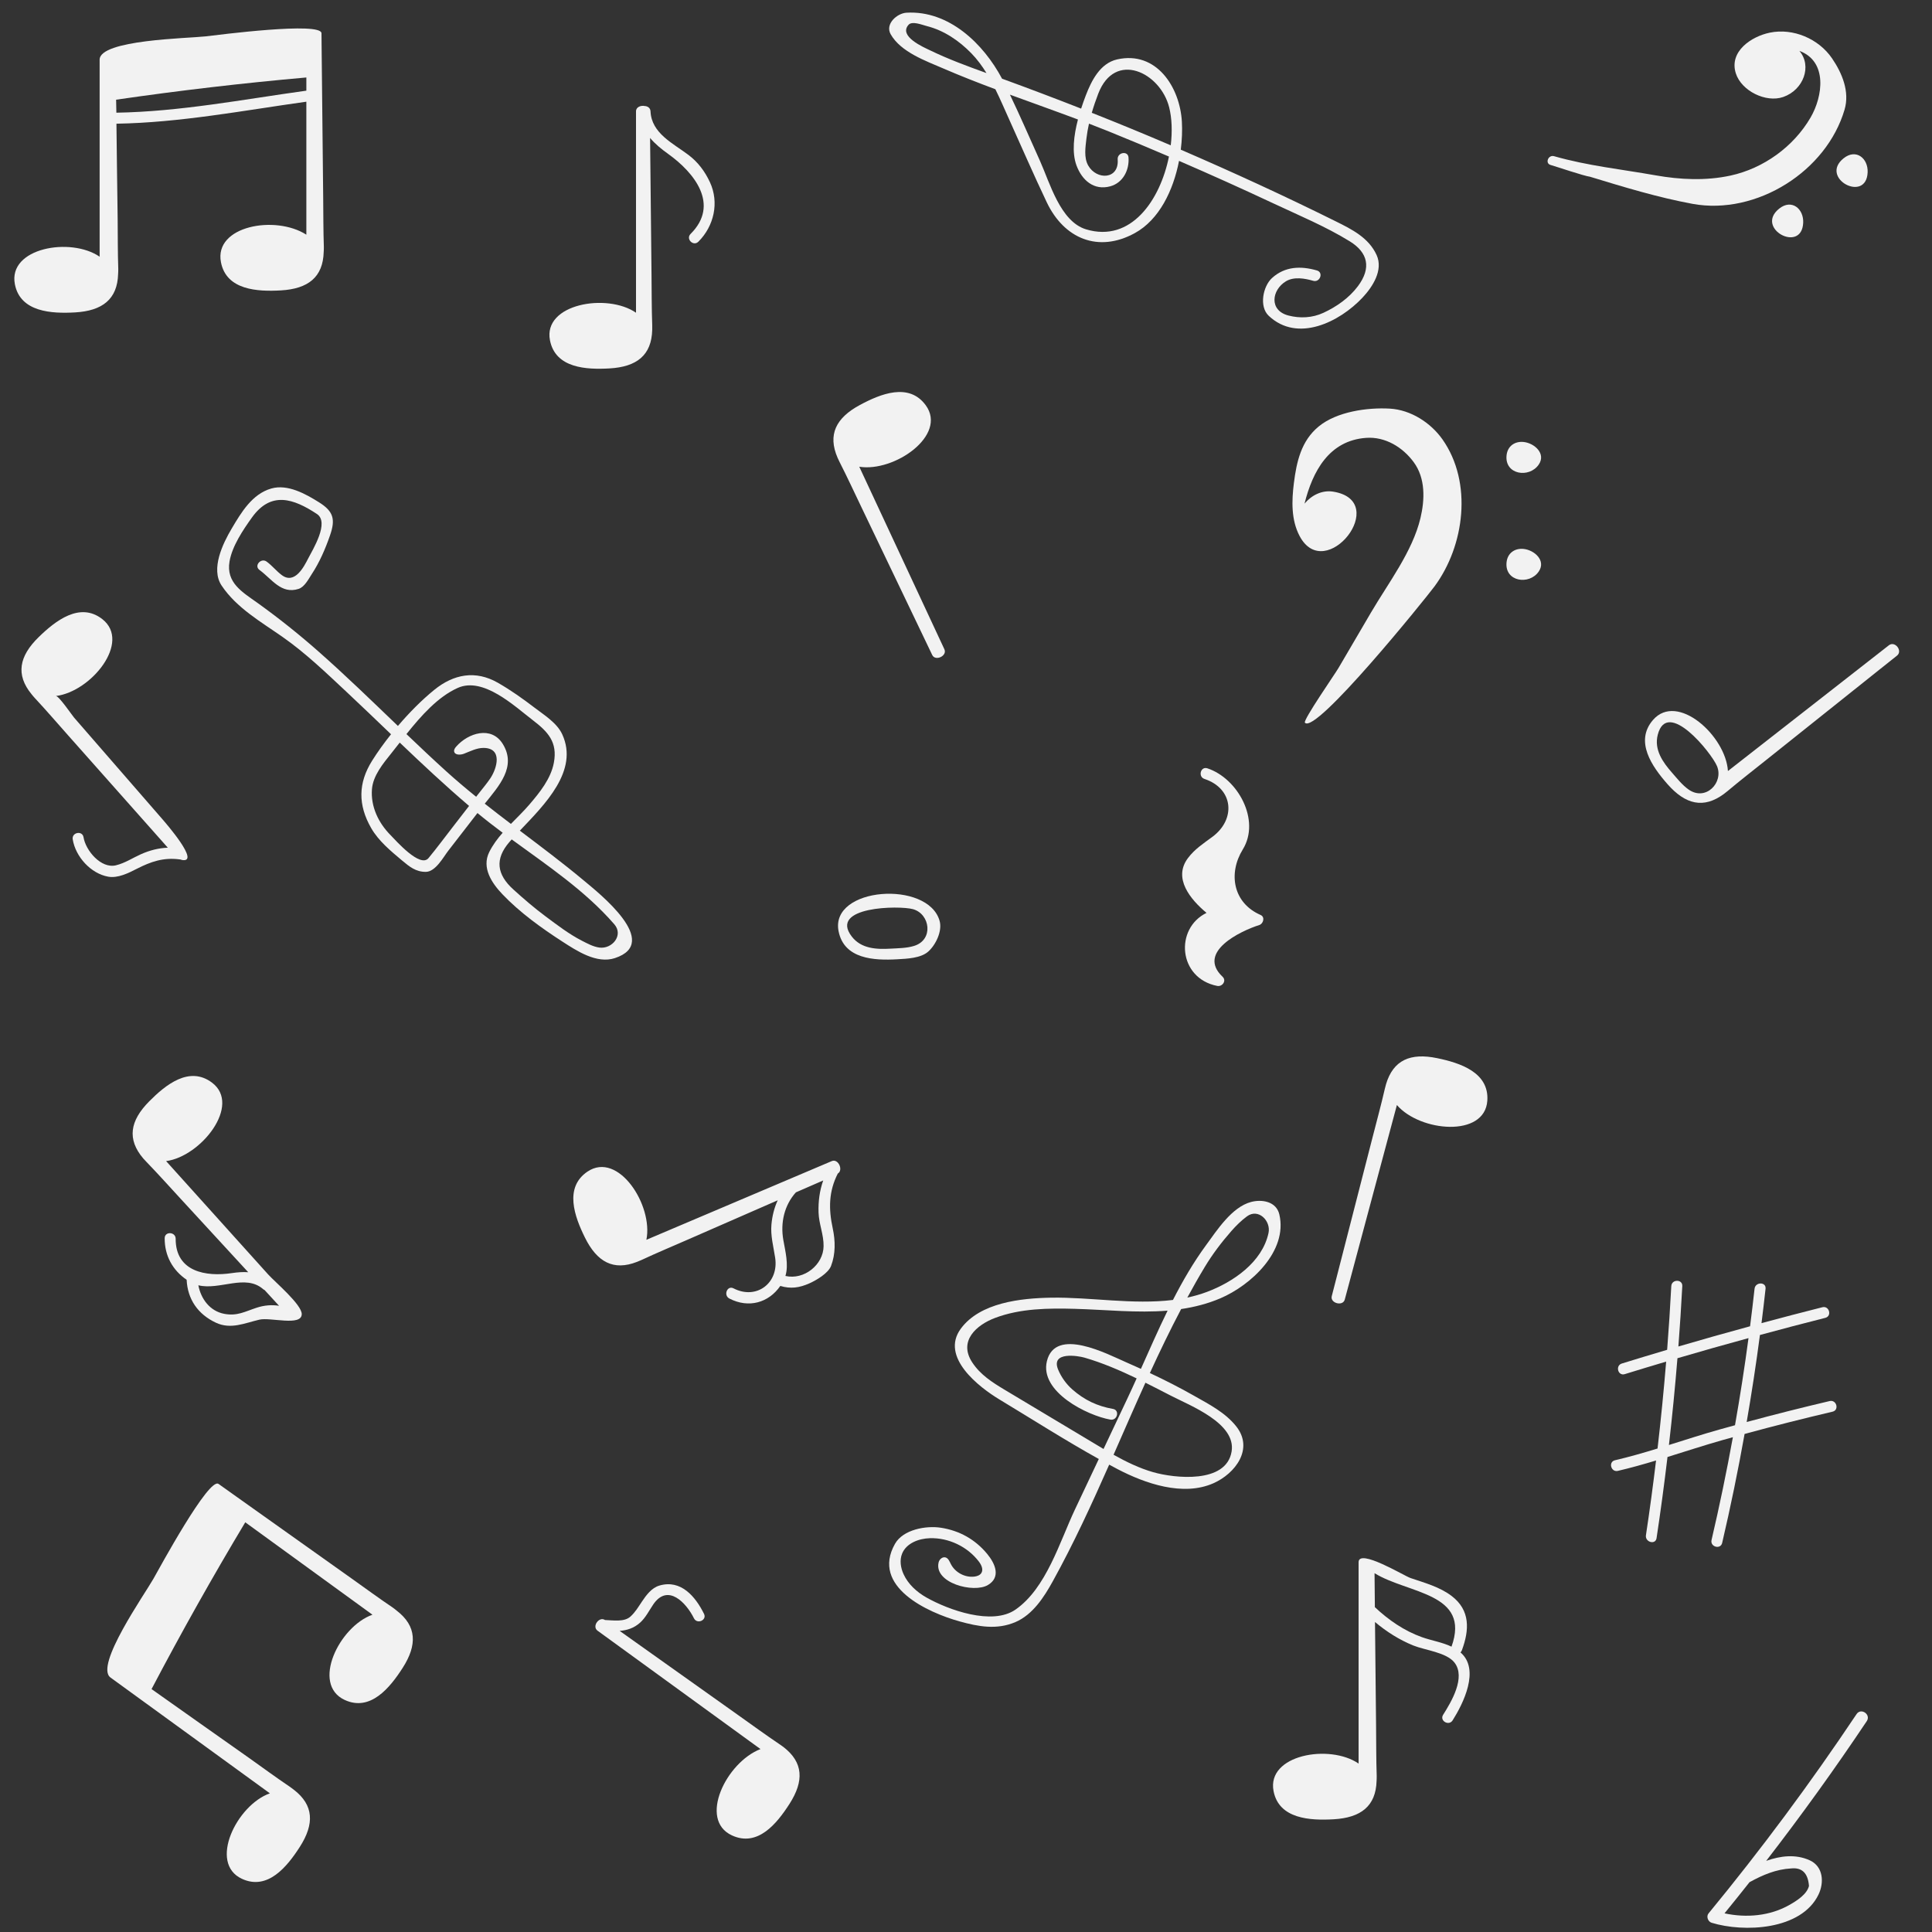 <?xml version="1.0" encoding="utf-8"?>
<!-- Generator: Adobe Illustrator 17.0.0, SVG Export Plug-In . SVG Version: 6.00 Build 0)  -->
<!DOCTYPE svg PUBLIC "-//W3C//DTD SVG 1.1//EN" "http://www.w3.org/Graphics/SVG/1.1/DTD/svg11.dtd">
<svg version="1.1" id="notes" xmlns="http://www.w3.org/2000/svg" xmlns:xlink="http://www.w3.org/1999/xlink" x="0px" y="0px"
	 width="1000px" height="1000px" viewBox="0 0 1000 1000" enable-background="new 0 0 1000 1000" xml:space="preserve">
<rect x="0" y="0" width="1000" height="1000" fill="#333333" stroke="none"/>
<path fill="#F2F2F2" d="M639.855,738.263c-5.69-7.165-14.005-11.375-21.823-15.823c-7.453-4.24-15.105-8.113-22.863-11.761
	c5.137-11.182,10.47-22.255,16.191-33.115c6.876-1.018,13.668-2.73,20.319-5.566c15.752-6.715,34.931-24.356,30.513-43.394
	c-1.578-6.802-9.059-7.946-14.649-6.463c-9.982,2.648-17.647,14.666-23.32,22.399c-6.47,8.82-12.028,18.398-17.103,28.309
	c-20.684,2.567-42.726-1.519-63.096-1.172c-15.606,0.266-36.699,2.508-46.678,16c-10.918,14.76,9.533,30.396,19.941,36.674
	c17.062,10.293,33.997,21.125,51.453,30.822c-4.113,8.705-8.226,17.41-12.339,26.116c-7.931,16.785-14.846,40.799-30.798,51.851
	c-12.05,8.347-34.626,0.178-46.01-6.233c-5.033-2.835-9.544-6.906-11.932-12.165c-1.499-3.302-2.095-7.191-0.744-10.557
	c2.16-5.382,8.543-7.831,14.339-8.015c9.732-0.309,19.494,4.337,25.393,12.084c1.298,1.704,2.436,4.055,1.326,5.887
	c-0.745,1.23-2.268,1.747-3.696,1.913c-4.851,0.563-9.916-2.156-12.127-6.51c-0.677-1.333-1.281-2.96-2.709-3.404
	c-1.582-0.491-3.238,0.939-3.62,2.551c-2.53,10.663,18.152,16.101,25.525,11.713c6.787-4.039,3.84-11.011-0.412-16.137
	c-6.207-7.485-14.284-12-23.881-13.506c-7.662-1.203-19.591,0.857-23.814,8.328c-12.544,22.195,17.048,35.583,33.395,40.133
	c9.76,2.717,19.32,4.487,28.933,0.373c9.028-3.864,14.842-12.967,19.394-21.203c10.779-19.503,20.102-39.819,29.153-60.29
	c1.435,0.771,2.864,1.555,4.307,2.308c14.286,7.45,33.881,14.308,49.672,7.308C639.311,762.745,649.137,749.95,639.855,738.263z
	 M623.496,655.934c4.023-6.68,8.713-12.892,13.854-18.746c2.44-2.779,5.086-5.393,8.063-7.596
	c5.914-4.377,12.515,2.338,11.166,8.613c-3.264,15.178-18.36,25.409-31.886,30.49c-3.319,1.247-6.705,2.197-10.138,2.932
	C617.435,666.339,620.388,661.093,623.496,655.934z M562.333,744.687c-14.095-8.439-28.19-16.878-42.285-25.318
	c-6.447-3.86-12.632-7.796-16.835-14.209c-7.235-11.039,2.135-19.361,11.891-23.029c13.055-4.909,27.536-5.064,41.291-4.678
	c15.967,0.448,32.144,2.234,47.952,0.93c-4.865,9.93-9.332,20.11-13.81,30.134c-2.599-1.183-5.204-2.35-7.823-3.484
	c-9.315-4.032-36.472-18.522-40.844-0.477c-3.849,15.886,20.987,28.154,32.874,30.241c3.595,0.631,4.966-4.901,1.339-5.538
	c-8.118-1.426-14.817-4.608-21.024-10.065c-3.145-2.766-5.737-6.371-7.349-10.231c-4.065-9.732,10.613-7.117,13.546-6.272
	c9.169,2.643,18.234,6.519,27.066,10.764c-1.614,3.578-3.238,7.129-4.893,10.63c-4.08,8.636-8.161,17.272-12.241,25.908
	C568.203,748.23,565.254,746.436,562.333,744.687z M596.878,761.998c-7.15-2.05-13.932-5.35-20.502-9.024
	c5.473-12.443,10.887-24.92,16.496-37.29c4.388,2.183,8.719,4.418,12.958,6.612c10.233,5.297,34.031,14.338,31.654,28.967
	C634.737,768.158,607.848,765.143,596.878,761.998z"/>
<path fill="#F2F2F2" d="M578.19,30.758c-8.763,1.988-13.264,11.019-16.177,18.609c-0.791,2.06-1.627,4.384-2.424,6.852
	c-13.209-5.178-26.473-10.213-39.8-15.077c-0.378-0.138-0.756-0.273-1.133-0.41c-9.624-18.121-27.519-35.446-49.484-34.153
	c-4.825,0.284-11.183,5.81-8.165,11.141c5.25,9.272,18.227,13.82,27.535,17.842c8.769,3.79,17.687,7.266,26.66,10.627
	c2.532,5.105,4.768,10.364,7.042,15.397c6.494,14.374,12.775,28.868,19.553,43.11c8.977,18.862,26.674,26.297,45.536,15.984
	c12.735-6.964,19.975-22.195,22.932-37.407c16.382,7.09,32.664,14.414,48.825,21.995c13.204,6.194,27.119,11.98,39.546,19.638
	c9.375,5.777,11.339,13.732,4.2,23.253c-4.542,6.058-11.074,10.637-17.87,13.767c-5.708,2.629-12.04,2.944-18.056,1.39
	c-10.176-2.629-8.685-13.248-1.33-17.709c4.158-2.522,9.813-1.514,14.125-0.262c3.509,1.018,5.48-4.328,1.948-5.353
	c-8.326-2.417-16.582-2.159-23.26,3.913c-4.648,4.226-6.811,14.721-1.72,19.536c14.941,14.131,36.735,3.201,48.575-9.407
	c5.151-5.486,10.873-14.208,7.27-22.066c-4.11-8.964-12.794-13.264-21.226-17.45c-26.359-13.085-53.108-25.372-80.119-37.049
	c0.628-5.034,0.818-9.954,0.569-14.439C610.747,45.159,598.571,26.134,578.19,30.758z M481.244,25.979
	c-3.045-1.475-16.357-7.158-10.976-13.147c1.891-2.103,7.002,0.045,9.438,0.66c8.919,2.251,16.731,7.592,23.067,14.099
	c2.998,3.079,5.553,6.55,7.828,10.232C500.667,34.244,490.772,30.596,481.244,25.979z M562.148,118.708
	c-13.373-4.035-18.788-24.218-23.857-35.438c-5.16-11.421-10.117-22.978-15.557-34.281c11.729,4.301,23.516,8.479,35.205,12.862
	c-2.124,8.136-3.244,17.032-0.754,23.771c2.825,7.647,9.007,13.121,17.482,10.814c6.68-1.818,9.941-8.568,9.447-14.943
	c-0.283-3.658-5.887-2.613-5.605,1.019c0.809,10.445-10.874,10.854-15.251,3.167c-2.333-4.097-1.427-9.593-0.921-13.998
	c0.296-2.579,0.755-5.138,1.32-7.675c3.324,1.274,6.638,2.567,9.935,3.896c10.538,4.249,21.011,8.654,31.454,13.131
	C600.539,103.468,585.48,125.747,562.148,118.708z M605.155,55.526c1.433,5.679,1.674,12.562,0.823,19.687
	c-13.544-5.806-27.176-11.406-40.876-16.833c0.97-3.344,2.102-6.642,3.342-9.874C577.074,26.021,600.601,37.481,605.155,55.526z"/>
<path fill="#F2F2F2" d="M208.014,445.314c3.88,3.254,7.223,6.02,12.428,5.96c5.011-0.058,9.084-7.7,11.524-10.852
	c5.055-6.531,10.111-13.062,15.166-19.593c4.231,3.507,8.599,6.887,13.044,10.2c-2.688,3.07-5.115,6.323-6.938,9.984
	c-4.069,8.174,1.363,16.123,6.82,21.854c8.96,9.409,20.201,17.496,31.076,24.522c7.399,4.78,17.723,11.615,27.122,8.529
	c24.309-7.979-8.172-33.561-16.142-40.218c-10.749-8.978-21.917-17.34-33.046-25.751c12.863-13.541,30.637-30.997,21.944-49.872
	c-2.725-5.917-9.405-10.013-14.363-13.805c-6.048-4.626-12.308-9.072-18.92-12.86c-11.6-6.646-22.929-4.499-32.985,3.679
	c-6.419,5.22-12.89,11.735-18.786,18.652c-13.673-13.119-27.258-26.33-41.487-38.857c-10.019-8.82-20.461-17.134-31.309-24.911
	c-7.593-5.443-16.272-10.315-14.357-21.394c1.379-7.976,6.988-16.275,11.575-22.694c9.884-13.831,21.558-9.841,33.659-1.846
	c6.591,4.355-2.107,18.319-4.603,23.166c-1.981,3.846-6.792,13.506-13.562,8.482c-2.813-2.088-4.977-4.891-7.841-6.99
	c-2.941-2.155-6.702,2.127-3.737,4.299c6.483,4.75,11.245,12.705,20.254,9.814c3.115-1,5.184-5.169,6.823-7.662
	c4.077-6.2,7.022-13.069,9.449-20.051c2.904-8.354,1.76-12.442-5.721-17.121c-6.849-4.284-16.163-9.53-24.622-7.143
	c-9.957,2.809-15.614,12.404-20.597,20.821c-4.501,7.602-10.954,20.785-5.178,29.435c7.719,11.56,20.381,18.77,31.518,26.567
	c12.028,8.421,22.679,18.683,33.382,28.695c7.661,7.167,15.219,14.442,22.79,21.7c-3.608,4.526-6.934,9.145-9.759,13.638
	c-7.34,11.674-7.36,22.973-0.537,34.897C195.903,435.232,202.248,440.478,208.014,445.314z M317.964,478.4
	c4.943,5.688-1.159,12.93-7.704,12.061c-3.194-0.424-6.246-2.096-9.069-3.543c-6.673-3.419-12.782-8.134-18.786-12.592
	c-5.813-4.316-11.303-9.049-16.665-13.907c-8.592-7.784-9.765-15.732-2.025-24.651c0.369-0.425,0.75-0.855,1.14-1.29
	C283.475,448.087,302.888,461.052,317.964,478.4z M236.914,356.067c13.226-5.918,29.304,9.383,38.8,16.647
	c7.822,5.983,13.016,11.339,10.951,22.147c-1.575,8.243-7.312,15.328-12.609,21.515c-2.981,3.482-6.35,6.73-9.608,10.071
	c-4.541-3.449-9.063-6.925-13.538-10.467c7.311-9.149,16.58-19.13,9.351-30.867c-5.912-9.598-17.921-5.733-24.106,1.29
	c-0.618,0.702-1.23,1.556-1.101,2.482c0.276,1.991,3.183,1.974,5.059,1.254c3.327-1.277,6.616-3.039,10.18-3.016
	c9.996,0.066,6.994,10.568,3.446,15.819c-1.896,2.806-4.154,5.426-6.226,8.103c-0.353,0.456-0.706,0.912-1.059,1.369
	c-5.232-4.234-10.387-8.578-15.404-13.121c-6.994-6.333-13.851-12.811-20.672-19.327
	C217.967,370.467,226.667,360.652,236.914,356.067z M202.112,432.224c-6.231-6.307-10.256-14.687-9.598-23.649
	c0.523-7.124,5.847-13.442,10.1-18.761c1.388-1.736,2.821-3.572,4.292-5.452c11.715,11.194,23.541,22.265,35.886,32.781
	c-2.836,3.664-5.673,7.329-8.509,10.994c-4.141,5.35-8.182,10.799-12.489,16.017C217.448,449.419,204.915,435.061,202.112,432.224z"
	/>
<g>
	<path fill="#F2F2F2" d="M746.674,227.502c-6.115-8.721-16.484-15.376-27.264-15.996c-11.665-0.671-27.503,1.533-36.872,9.247
		c-9.049,7.451-11.437,18.214-12.836,29.372c-1.14,9.088-1.44,18.961,2.96,27.298c13.332,25.259,47.577-18.064,17.389-22.948
		c-5.73-0.927-11.198,1.837-14.83,6.197c4.184-16.684,12.64-32.637,31.863-34.033c9.92-0.72,18.974,4.842,24.663,12.587
		c6.135,8.354,5.758,19.374,3.478,28.945c-4.137,17.363-16.701,33.679-25.602,48.872c-5.618,9.589-11.236,19.177-16.854,28.767
		c-1.789,3.054-18.416,26.993-17.35,28.248c5.477,6.372,62.598-64.481,67.06-70.506C758.119,282.43,762.266,249.74,746.674,227.502z
		"/>
	<g>
		<path fill="#F2F2F2" d="M788.664,228.773c-4.593-0.487-8.421,2.117-8.885,7.024c-0.941,9.952,11.737,11.81,16.644,4.704
			C800.379,234.773,794.148,229.355,788.664,228.773z"/>
		<path fill="#F2F2F2" d="M788.664,284.129c-4.593-0.487-8.421,2.116-8.885,7.024c-0.941,9.952,11.737,11.81,16.644,4.703
			C800.379,290.129,794.148,284.71,788.664,284.129z"/>
	</g>
</g>
<g>
	<path fill="#F2F2F2" d="M924.604,95.184c14.129-8.89,25.414-22.421,30.133-38.411c2.764-9.365-1.281-18.97-6.508-26.614
		c-6.904-10.099-20.099-15.735-32.146-13.264c-9.639,1.977-21.219,9.778-17.627,21.062c2.891,9.082,15.562,15.37,24.532,12.244
		c10.543-3.674,15.029-16.077,8.369-23.866c14.713,5.429,12.156,23.549,5.799,34.48c-8.797,15.126-24.388,26.369-41.471,30.065
		c-12.79,2.767-26.05,2.136-38.862-0.142c-17.446-3.102-35.044-4.913-52.437-9.896c-2.996-0.858-4.839,3.67-1.806,4.539
		c3.111,0.891,17.402,5.742,20.4,6.096c17.538,5.35,35.182,10.733,53.079,14.036C892.55,108.556,910.08,104.323,924.604,95.184z"/>
	<g>
		<path fill="#F2F2F2" d="M966.688,89.217c0.319-7.22-5.968-12.464-12.425-7.296C941.474,92.155,965.975,105.32,966.688,89.217z"/>
		<path fill="#F2F2F2" d="M933.331,115.278c0.319-7.22-5.968-12.464-12.425-7.296C908.117,118.217,932.618,131.381,933.331,115.278z
			"/>
	</g>
</g>
<path fill="#F2F2F2" d="M947.018,725.188c-14.375,3.379-28.689,6.993-42.942,10.842c2.588-14.966,4.886-29.982,6.864-45.046
	c11.254-3.043,22.526-6.024,33.835-8.868c3.561-0.896,2.049-6.389-1.514-5.493c-10.53,2.648-21.028,5.412-31.511,8.233
	c0.745-5.928,1.45-11.862,2.1-17.804c0.399-3.649-5.301-3.611-5.696,0c-0.709,6.483-1.495,12.955-2.32,19.421
	c-12.4,3.378-24.772,6.853-37.104,10.472c0.794-10.408,1.474-20.827,2.023-31.256c0.193-3.672-5.504-3.654-5.696,0
	c-0.578,11.001-1.296,21.99-2.147,32.968c-7.83,2.324-15.651,4.682-23.454,7.103c-3.497,1.085-2.004,6.584,1.514,5.493
	c7.13-2.212,14.279-4.359,21.432-6.491c-1.233,15.019-2.716,30.015-4.456,44.984c-7.3,2.235-14.628,4.35-22.038,6.082
	c-3.576,0.836-2.059,6.328,1.514,5.493c6.633-1.55,13.204-3.401,19.749-5.37c-1.564,12.916-3.281,25.815-5.235,38.685
	c-0.545,3.592,4.943,5.136,5.493,1.514c2.121-13.976,3.987-27.984,5.662-42.012c9.453-2.934,18.871-6.01,28.353-8.712
	c1.827-0.521,3.662-1.014,5.492-1.525c-3.239,17.815-6.914,35.554-11.041,53.202c-0.836,3.574,4.657,5.091,5.493,1.514
	c4.373-18.703,8.229-37.509,11.605-56.398c15.107-4.127,30.295-7.955,45.54-11.538C952.107,729.841,950.591,724.349,947.018,725.188
	z M889.929,739.933c-8.735,2.461-17.403,5.266-26.093,7.99c1.714-14.944,3.191-29.913,4.404-44.908
	c12.224-3.601,24.491-7.049,36.781-10.413c-2.012,15.083-4.355,30.115-6.99,45.096C895.33,738.441,892.626,739.173,889.929,739.933z
	"/>
<path fill="#F2F2F2" d="M486.333,476.62c-5.966-21.129-56.78-17.588-52.293,5.348c2.831,14.471,18.381,15.242,30.403,14.55
	c4.921-0.283,12.163-0.518,16.055-4.019C484.337,489.045,487.835,481.941,486.333,476.62z M473.095,489.613
	c-3.859,1.183-8.125,1.178-12.129,1.409c-7.208,0.415-15.169,0.108-20.082-6.26c-12.046-15.619,24.583-16.163,31.692-14.174
	C481.433,473.066,483.395,486.456,473.095,489.613z"/>
<path fill="#F2F2F2" d="M892.303,410.938c0.654-0.483,1.314-1.004,1.978-1.563c6.636-5.58,13.513-10.893,20.28-16.311
	c19.214-15.381,38.774-30.969,58.022-46.307c2.988-2.381,6.151-4.898,9.281-7.389c3.152-2.463-1.041-7.83-4.193-5.367
	l-83.297,65.079c-1.106-18.171-26.182-40.963-38.777-26.439c-9.657,11.137-0.479,24.142,7.465,33.189
	C872.394,416.458,881.786,418.7,892.303,410.938z M874.058,408.688c-3.308-2.313-5.931-5.677-8.577-8.69
	c-4.764-5.425-9.424-11.887-7.431-19.679c4.892-19.109,27.871,9.42,30.681,16.248C892.231,405.072,882.887,414.861,874.058,408.688z
	"/>
<path fill="#F2F2F2" d="M182.098,817.11c-20.081-14.23-39.865-28.305-59.914-42.58c-3.112-2.216-5.975-4.251-9.07-6.456
	c-5.014-3.565-30.521,43.463-33.724,49.13c-4.536,8.025-30.563,45.006-22.199,51.082l82.5,59.94
	c-17.162,6.072-31.923,36.134-14.49,44.238c13.367,6.214,23.457-6.356,29.964-16.487c7.643-11.899,7.28-21.642-3.08-29.612
	c-0.645-0.496-1.303-1.019-2.023-1.504c-7.193-4.841-14.184-10.003-21.257-15.015c-16.85-11.941-33.6-23.642-50.363-35.576
	c15.394-29.275,31.465-57.916,48.504-86.326l65.835,47.832c-17.162,6.072-31.826,36.001-14.394,44.104
	c13.367,6.214,23.505-6.423,30.012-16.553c7.643-11.899,7.304-21.675-3.056-29.646c-0.645-0.496-1.268-1.068-1.988-1.553
	C196.162,827.286,189.171,822.122,182.098,817.11z"/>
<path fill="#F2F2F2" d="M167.279,101.866c-0.291-24.61-0.532-48.889-0.768-73.499c-0.037-3.82-0.073-7.332-0.109-11.133
	c-0.063-6.152-53.546,0.855-60.014,1.595c-9.158,1.047-54.819,1.728-54.819,12.066V132.87c-15-10.316-47.553-4.587-43.862,14.279
	c2.83,14.466,19.152,15.241,31.172,14.551c14.119-0.811,21.898-6.831,22.257-19.898c0.022-0.813,0.114-1.653,0.083-2.521
	c-0.311-8.664-0.217-17.355-0.319-26.023c-0.195-16.486-0.467-32.841-0.628-49.231c32.931-0.554,65.296-6.772,98.296-11.39v68.841
	c-16-10.316-47.888-4.587-44.197,14.279c2.83,14.466,18.984,15.241,31.005,14.551c14.119-0.811,21.815-6.831,22.174-19.898
	c0.022-0.813,0.112-1.653,0.08-2.521C167.32,119.225,167.381,110.534,167.279,101.866z M60.231,58.331
	c-0.022-2.245-0.105-4.481-0.127-6.729c32.732-4.754,65.465-8.586,98.465-11.501v6.826C125.569,51.5,93.205,57.779,60.231,58.331z"
	/>
<path fill="#F2F2F2" d="M341.345,820.674c-4.095,1.196-6.829,4.951-9.086,8.307c-1.868,2.777-3.409,5.457-5.925,7.746
	c-3.193,2.905-8.794,1.952-13.193,1.788c-3.057-2.009-6.885,3.328-3.852,5.531l84.334,61.272
	c-17.75,6.881-32.237,36.566-14.804,44.669c13.367,6.214,23.3-6.14,29.807-16.271c7.643-11.899,7.201-21.534-3.159-29.505
	c-0.645-0.496-1.342-0.965-2.063-1.45c-7.193-4.841-14.204-9.976-21.277-14.988c-20.081-14.23-39.869-28.3-59.918-42.575
	c-0.499-0.355-0.985-0.697-1.473-1.045c3.795-0.335,7.364-1.348,10.67-4.356c2.777-2.526,4.58-6.159,6.651-9.238
	c7.618-11.328,17.227-0.805,21.121,7.053c1.629,3.287,6.848,1.003,5.217-2.289C359.938,826.331,352.441,817.434,341.345,820.674z"/>
<path fill="#F2F2F2" d="M111.824,684.661c7.66,3.557,14.851,0.176,22.41-1.603c5.743-1.351,21.811,3.565,21.949-2.825
	c0.107-4.94-13.886-16.701-17.388-20.591c-7.621-8.464-15.243-16.929-22.864-25.393c-9.984-11.088-19.968-22.176-29.952-33.265
	c18.05-2.371,39.127-29.057,23.76-40.608c-11.783-8.857-24.071,1.165-32.542,9.721c-9.95,10.05-11.523,19.568-3.047,29.518
	c0.528,0.619,1.111,1.224,1.715,1.848c6.029,6.23,11.819,12.712,17.695,19.085c11.712,12.702,23.298,25.301,34.922,37.951
	c-2.676-0.2-5.483,0.009-8.455,0.455c-13.446,2.017-29.159-0.678-29.101-17.757c0.013-3.663-5.676-3.978-5.689-0.298
	c-0.031,9.065,4.09,16.54,11.371,21.513C97.077,672.489,102.442,680.303,111.824,684.661z M136.166,667.238
	c0.25,0.218,0.516,0.368,0.786,0.488c2.12,2.309,4.236,4.612,6.362,6.928c0.381,0.415,0.754,0.814,1.128,1.221
	c-3.758-0.598-7.632-0.294-11.614,1.005c-6.034,1.969-10.017,4.416-16.695,3.173c-7.523-1.4-12.138-7.791-13.465-14.79
	C113.732,667.954,126.979,659.254,136.166,667.238z"/>
<path fill="#F2F2F2" d="M418.946,664.261c3.519-1.567,9.738-5.19,11.201-9.009c2.389-6.238,2.259-13.006,0.867-19.473
	c-2.183-10.14-2.092-19.081,2.635-28.354c2.982-1.739,0.256-7.875-3.123-6.441l-95.956,40.731
	c3.635-17.838-14.569-46.063-30.494-35.294c-12.211,8.258-6.652,23.336-1.32,34.13c6.263,12.68,14.792,17.364,26.96,12.589
	c0.757-0.297,1.54-0.603,2.327-0.971c7.854-3.672,15.877-7.012,23.817-10.493c15.631-6.854,31.129-13.623,46.685-20.407
	c-1.769,3.834-2.839,8.028-3.25,12.546c-0.525,5.766,1.078,11.56,1.931,17.212c1.978,13.108-9.711,21.933-21.55,15.823
	c-3.268-1.686-5.372,3.61-2.134,5.281c10.028,5.175,20.345,2.145,26.346-6.532C409.227,667.196,413.689,666.602,418.946,664.261z
	 M405.441,641.771c-1.562-8.981,0.547-17.97,6.507-24.605c3.753-1.636,7.502-3.27,11.269-4.912c0.977-0.426,1.931-0.837,2.876-1.248
	c-1.854,5.288-2.599,10.731-2.408,16.625c0.193,5.973,2.69,11.345,2.603,17.412c-0.138,9.623-10.103,17.609-19.751,15.39
	C408.319,654.547,406.426,647.437,405.441,641.771z"/>
<path fill="#F2F2F2" d="M755.938,855.283c0.309-0.293,0.57-0.663,0.745-1.136c3.88-10.489,4.401-20.664-5.303-28.06
	c-6.236-4.753-14.063-6.823-21.36-9.322c-3.247-1.112-26.812-15.484-26.812-8.183v104.243c-15-10.316-47.701-4.587-44.01,14.279
	c2.83,14.466,19.078,15.241,31.098,14.551c14.119-0.811,21.862-6.831,22.221-19.898c0.022-0.813,0.095-1.653,0.064-2.521
	c-0.311-8.664-0.226-17.355-0.328-26.023c-0.213-17.978-0.384-35.78-0.558-53.663c5.975,5.01,12.592,9.233,19.867,12.169
	c6.033,2.435,17.198,3.548,21.297,8.854c5.921,7.665-1.684,20.322-5.9,26.998c-1.968,3.116,2.964,5.971,4.919,2.875
	C757.305,881.851,766.249,864.118,755.938,855.283z M711.63,831.863c-0.039-4.047-0.078-8.089-0.117-12.151
	c-0.018-1.862-0.03-3.649-0.048-5.434c17.298,10.712,49.9,10.114,39.833,38.028c-4.801-2.299-10.268-3.111-15.377-4.935
	C726.794,844.112,718.652,838.476,711.63,831.863z"/>
<path fill="#F2F2F2" d="M716.763,563.649c-1.942,8.45-4.236,16.832-6.381,25.232c-6.088,23.846-12.139,47.361-18.281,71.194
	c-0.953,3.7-1.827,7.103-2.776,10.78c-0.983,3.668,5.742,5.47,6.725,1.802l26.98-100.691c12.003,13.896,45.489,16.938,46.807-2.241
	c1.011-14.706-14.183-19.579-25.972-22.023c-13.848-2.871-22.734,0.98-26.463,13.509
	C717.171,561.99,716.958,562.802,716.763,563.649z"/>
<path fill="#F2F2F2" d="M56.015,453.772c4.99,0.889,10.499-1.887,14.738-4.055c7.377-3.772,13.88-5.965,22.05-4.917
	c0.203,0.05,0.41,0.077,0.62,0.078c0.309,0.046,0.454,0.19,0.771,0.245c9.721,1.695-8.344-19.045-10.317-21.315
	c-7.779-8.949-15.558-17.898-23.338-26.847c-7.406-8.52-14.812-17.04-22.218-25.559c-0.98-1.127-7.914-11.325-9.426-11.145
	c18.232-2.181,39.2-27.998,24.037-39.815c-11.627-9.061-24.302,0.931-32.921,9.338c-10.124,9.875-11.97,19.457-3.668,29.554
	c0.517,0.628,1.036,1.29,1.629,1.924c5.919,6.335,11.568,12.939,17.333,19.414c16.365,18.382,32.467,36.555,48.791,54.974
	c0.944,1.066,1.854,2.1,2.762,3.124c-4.736,0.186-9.307,1.32-13.909,3.377c-4.39,1.963-8.168,4.561-12.91,5.73
	c-7.735,1.906-15.708-7.671-16.802-14.498c-0.583-3.638-6.178-2.56-5.598,1.057C39.077,443.414,46.993,452.165,56.015,453.772z"/>
<path fill="#F2F2F2" d="M367.444,94.277c-2.601-5.58-6.151-10.353-11.104-14.089c-7.975-6.014-19.154-11.204-19.629-22.561
	c-0.074-1.774-1.549-2.683-2.931-2.74c-2.001-0.443-4.581,0.459-4.581,2.729v104.243c-15-10.316-48.226-4.587-44.535,14.279
	c2.83,14.467,18.816,15.241,30.836,14.551c14.119-0.811,21.73-6.831,22.089-19.898c0.022-0.813,0.03-1.653-0.001-2.521
	c-0.311-8.664-0.259-17.355-0.361-26.023c-0.28-23.722-0.512-47.144-0.74-70.844c2.572,3.088,5.843,5.753,9.38,8.285
	c13.43,9.614,26.88,26.16,11.583,41.389c-2.605,2.594,1.423,6.621,4.028,4.028C369.547,117.073,372.372,104.849,367.444,94.277z"/>
<path fill="#F2F2F2" d="M434.61,239.236c3.944,7.721,7.575,15.617,11.331,23.43c10.664,22.181,21.144,44.084,31.758,66.288
	c1.648,3.447,3.166,6.616,4.803,10.042c1.605,3.442,7.915,0.499,6.31-2.942l-44.055-94.476c18.126,2.93,45.734-16.265,34.416-31.804
	c-8.679-11.915-23.45-5.882-34.052-0.176c-12.453,6.702-16.785,15.364-11.589,27.358
	C433.856,237.703,434.215,238.463,434.61,239.236z"/>
<path fill="#F2F2F2" d="M652.479,473.588c-14.283-6.214-16.854-21.521-9.211-33.926c9.319-15.125-2.536-36.75-18.33-41.982
	c-3.497-1.159-4.984,4.343-1.514,5.493c15.095,5.001,16.326,20.913,4.129,29.954c-4.646,3.444-9.174,6.345-12.687,11.031
	c-7.799,10.402,1.213,21.322,9.631,28.349c-16.57,8.084-14.695,33.826,5.524,37.801c2.644,0.52,4.981-2.675,2.771-4.76
	c-13.602-12.837,9.481-23.746,19.008-26.753C653.91,478.127,654.901,474.642,652.479,473.588z"/>
<path fill="#F2F2F2" d="M941.244,980.652c2.976-6.151,2.585-14.554-4.589-17.789c-7.27-3.278-15.114-2.294-22.471,0.311
	c18.166-23.505,35.535-47.61,52.054-72.324c2.297-3.437-2.985-7.078-5.285-3.637c-23.823,35.642-49.375,70.049-76.609,103.158
	c-1.309,1.591-0.289,4.275,1.592,4.85C902.583,1000.312,932.303,999.131,941.244,980.652z M926.402,985.883
	c-10.193,5.859-22.467,6.903-33.796,4.459c4.371-5.354,8.696-10.744,12.98-16.165c0.075-0.035,0.148-0.054,0.224-0.096
	c6.638-3.65,13.594-6.581,21.258-6.982c5.664-0.595,8.75,2.434,9.256,9.087C935.223,980.545,929.95,983.843,926.402,985.883z"/>
</svg>
